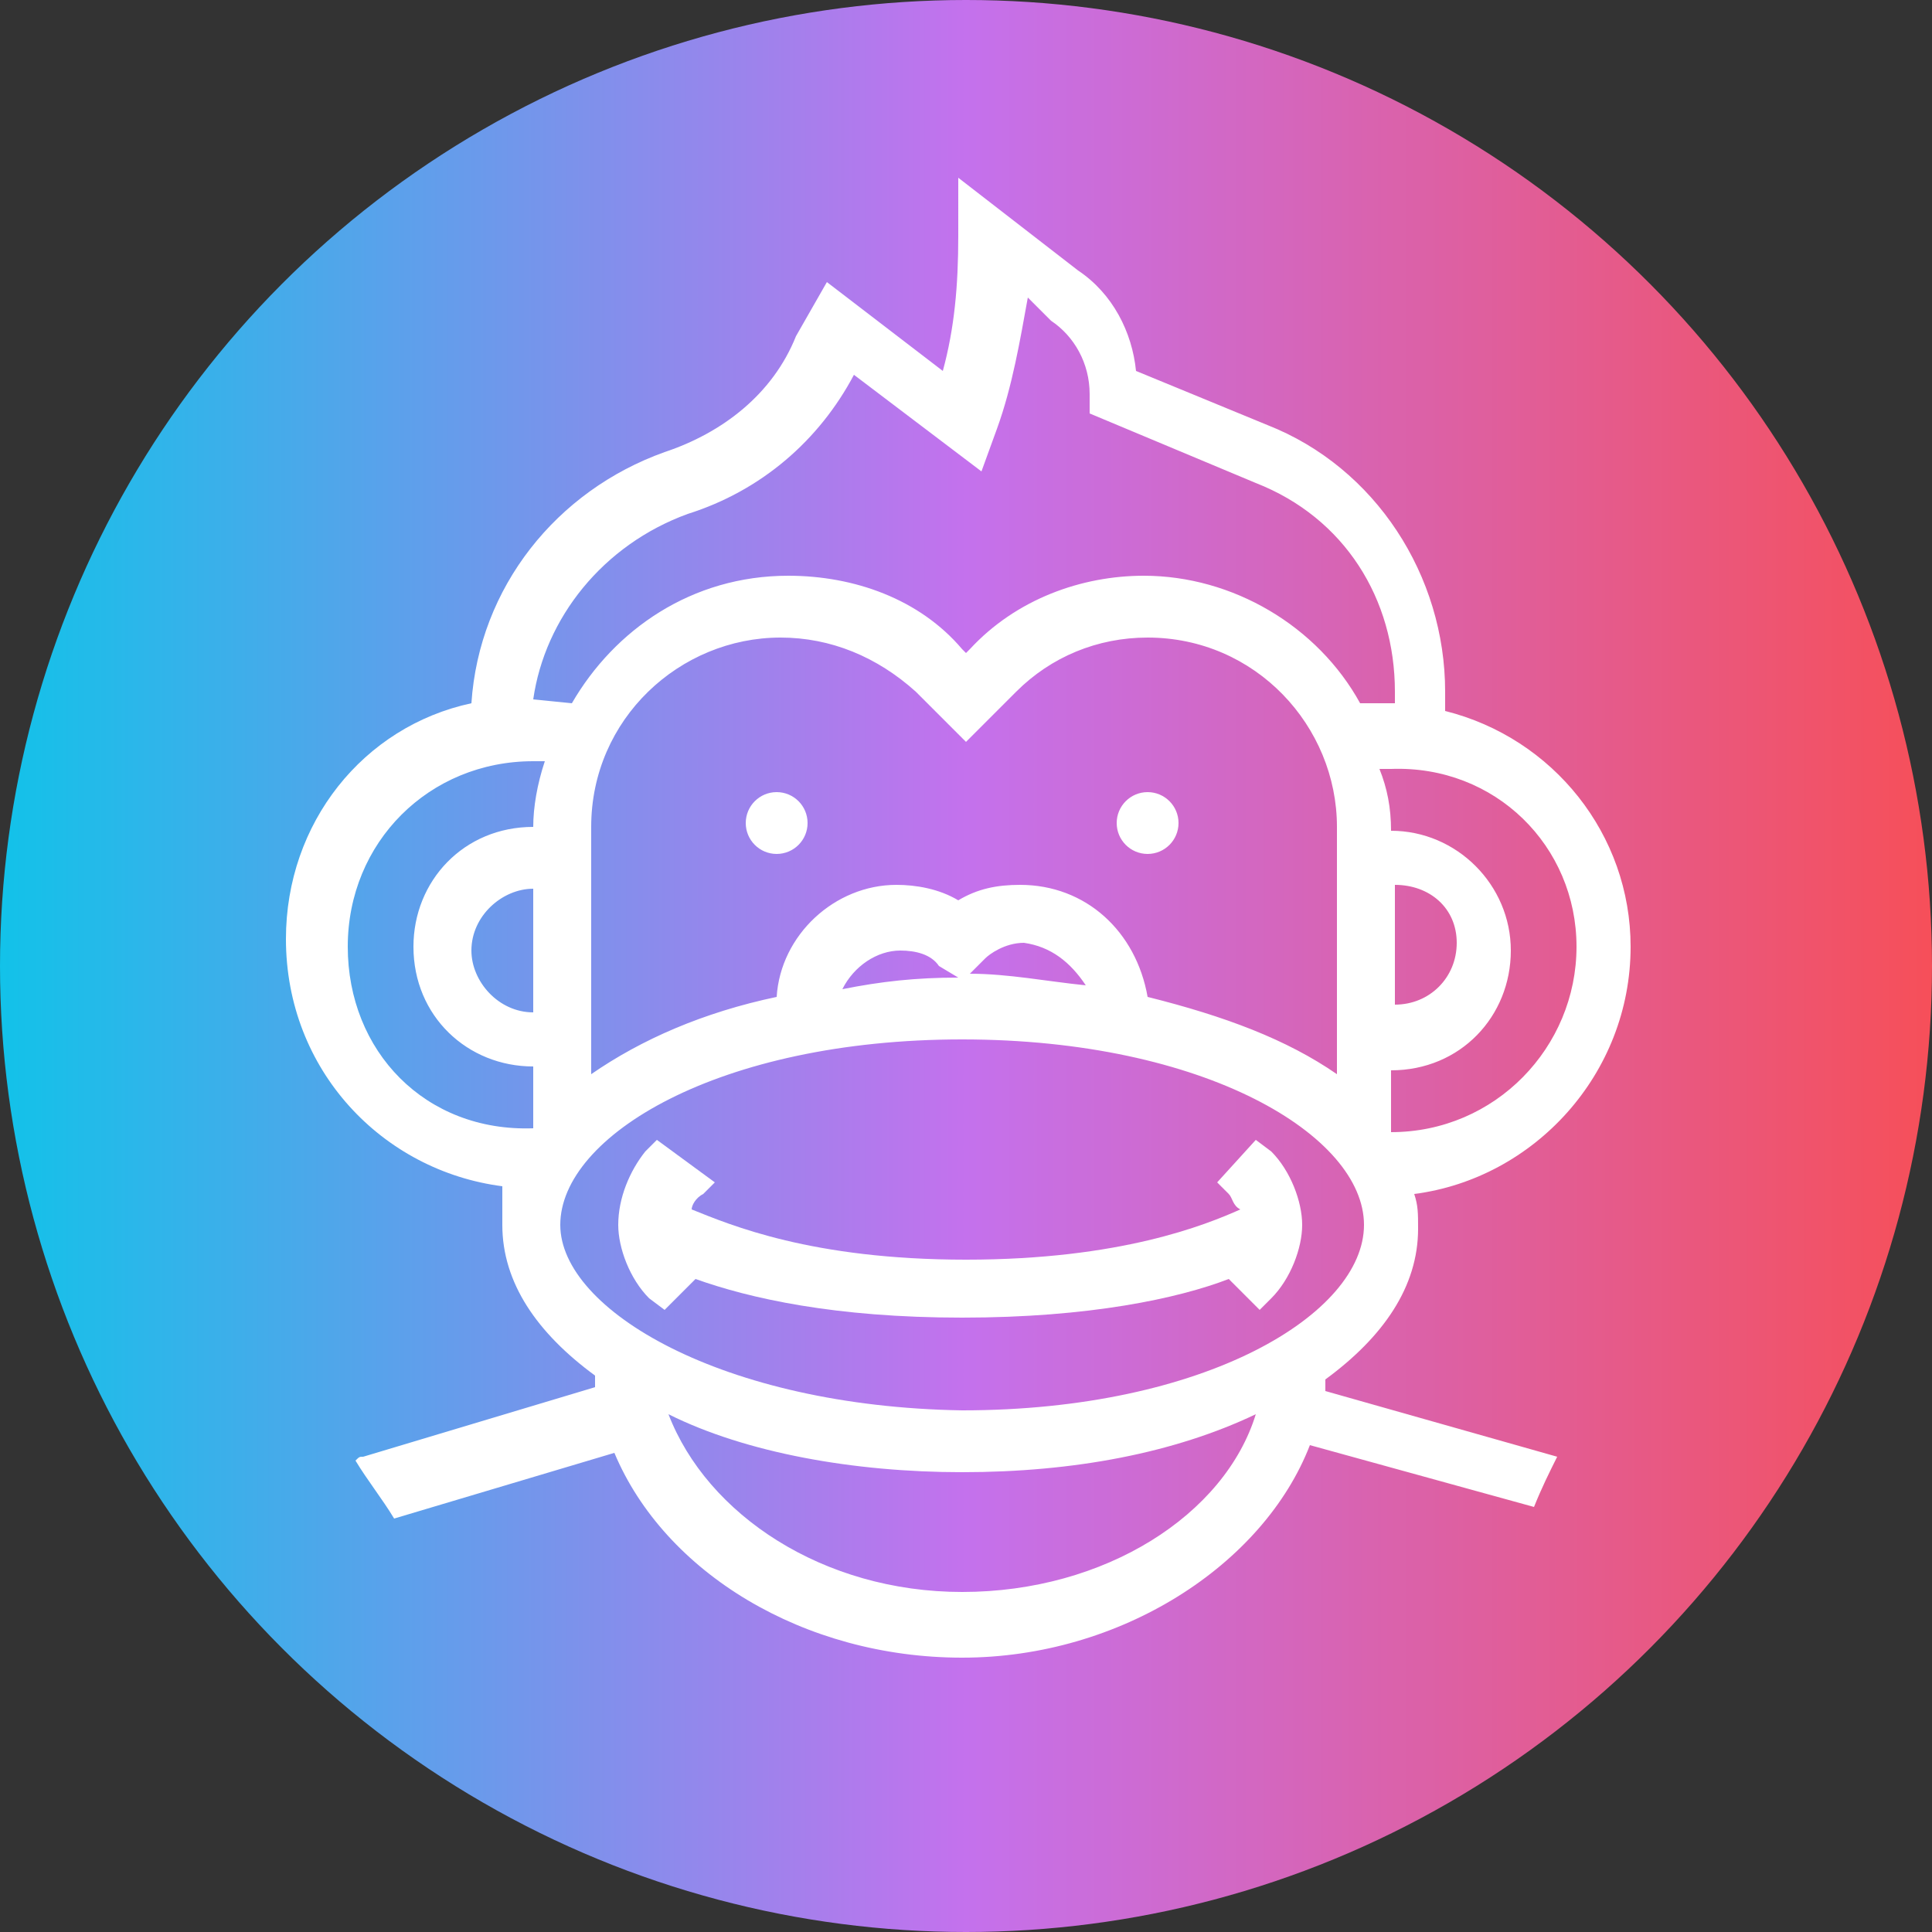<svg enable-background="new 0 0 50 50" height="50" viewBox="0 0 50 50" width="50" xmlns="http://www.w3.org/2000/svg" xmlns:xlink="http://www.w3.org/1999/xlink"><rect x="0" y="0" width="50" height="50" fill="#333333" stroke="none"/><linearGradient id="a" gradientTransform="matrix(1 0 0 -1 0 49.89)" gradientUnits="userSpaceOnUse" x1="0" x2="50" y1="24.89" y2="24.89"><stop offset="0" stop-color="#12c2e9"/><stop offset=".5" stop-color="#c471ed"/><stop offset="1" stop-color="#f64f59"/></linearGradient><circle cx="25" cy="25" fill="url(#a)" r="25"/><g fill="#fff"><path d="m24.9 42.9c4.1 0 7.8-2.4 9-5.5l5.8 1.6c.2-.5.4-.9.6-1.3l-6-1.7c0-.1 0-.1 0-.3 1.5-1.1 2.4-2.4 2.4-3.9 0-.4 0-.6-.1-.9 3.1-.4 5.6-3.1 5.6-6.4 0-2.9-2-5.4-4.8-6.1v-.5c0-3-1.8-5.8-4.6-6.9l-3.4-1.4c-.1-1-.6-2-1.5-2.6l-3.1-2.4v1.5c0 1.3-.1 2.4-.4 3.5l-3-2.3-.8 1.4c-.6 1.5-1.9 2.5-3.4 3-2.8 1-4.8 3.5-5 6.5-2.8.6-4.8 3.1-4.8 6.1 0 3.4 2.5 6 5.6 6.4v1c0 1.5.9 2.8 2.4 3.9v.3l-6 1.8c-.1 0-.1 0-.2.1.3.5.7 1 1 1.5l5.7-1.7c1.3 3.1 4.9 5.3 9 5.3zm0-1.7c-3.6 0-6.6-2-7.6-4.6 2 1 4.8 1.5 7.6 1.5 2.9 0 5.5-.5 7.6-1.5-.8 2.6-3.9 4.6-7.6 4.6zm15.9-16.7c0 2.6-2.1 4.8-4.8 4.8v-1.6c1.8 0 3.1-1.4 3.1-3.1s-1.4-3.1-3.1-3.1c0-.6-.1-1.1-.3-1.6h.3c2.7-.1 4.8 2 4.8 4.6zm-4.7 1.5v-3.1c.9 0 1.6.6 1.6 1.5s-.7 1.6-1.6 1.6zm-22.3.2c-.9 0-1.6-.8-1.6-1.6 0-.9.8-1.6 1.6-1.6zm0-4.8c-1.8 0-3.1 1.4-3.1 3.1 0 1.8 1.4 3.1 3.1 3.1v1.6c-2.8.1-4.8-2-4.8-4.7s2.1-4.8 4.8-4.8h.3c-.2.6-.3 1.2-.3 1.7zm0-3.3c.3-2.1 1.8-4 4-4.8 1.9-.6 3.4-1.9 4.3-3.6l3.3 2.5.4-1.1c.4-1.1.6-2.3.8-3.4l.6.6c.6.4 1 1.1 1 1.9v.5l4.3 1.8c2.3.9 3.6 3 3.6 5.4v.3h-.9c-1.1-2-3.3-3.3-5.6-3.3-1.6 0-3.3.6-4.5 1.9l-.1.1-.1-.1c-1.1-1.3-2.8-1.9-4.5-1.9-2.5 0-4.5 1.4-5.6 3.3zm12.6 4.8c-.6 0-1.1.1-1.6.4-.5-.3-1.1-.4-1.6-.4-1.6 0-3 1.3-3.1 2.9-1.9.4-3.5 1.1-4.8 2v-6.4c0-2.8 2.3-4.9 4.9-4.9 1.3 0 2.5.5 3.5 1.4l1.3 1.3 1.3-1.3c.9-.9 2.1-1.4 3.4-1.4 2.8 0 4.9 2.3 4.9 4.9v6.4c-1.3-.9-2.9-1.5-4.9-2-.3-1.7-1.6-2.9-3.3-2.9zm1.7 2.6c-1-.1-2-.3-3-.3l.4-.4c.1-.1.5-.4 1-.4.7.1 1.2.5 1.6 1.1zm-3.3-.2c-1.1 0-2 .1-3 .3.3-.6.9-1 1.5-1 .4 0 .8.1 1 .4zm-10.3 6.4c0-2.3 4.1-4.8 10.4-4.8s10.4 2.5 10.4 4.8-4.1 4.8-10.4 4.8c-6.2-.1-10.4-2.6-10.4-4.8z"/><path d="m32.5 29.5-1 1.1.3.3c.1.1.1.3.3.4-.9.4-3.1 1.3-7.1 1.3s-6.1-.9-7.1-1.3c0-.1.1-.3.3-.4l.3-.3-1.5-1.1-.3.3c-.4.5-.7 1.2-.7 1.9 0 .6.3 1.4.8 1.9l.4.3.8-.8c1.4.5 3.6 1 6.9 1s5.6-.5 6.9-1l.8.8.3-.3c.5-.5.8-1.3.8-1.9s-.3-1.4-.8-1.9z"/><circle cx="29.7" cy="21.3" r=".8"/><circle cx="20.1" cy="21.3" r=".8"/></g></svg>